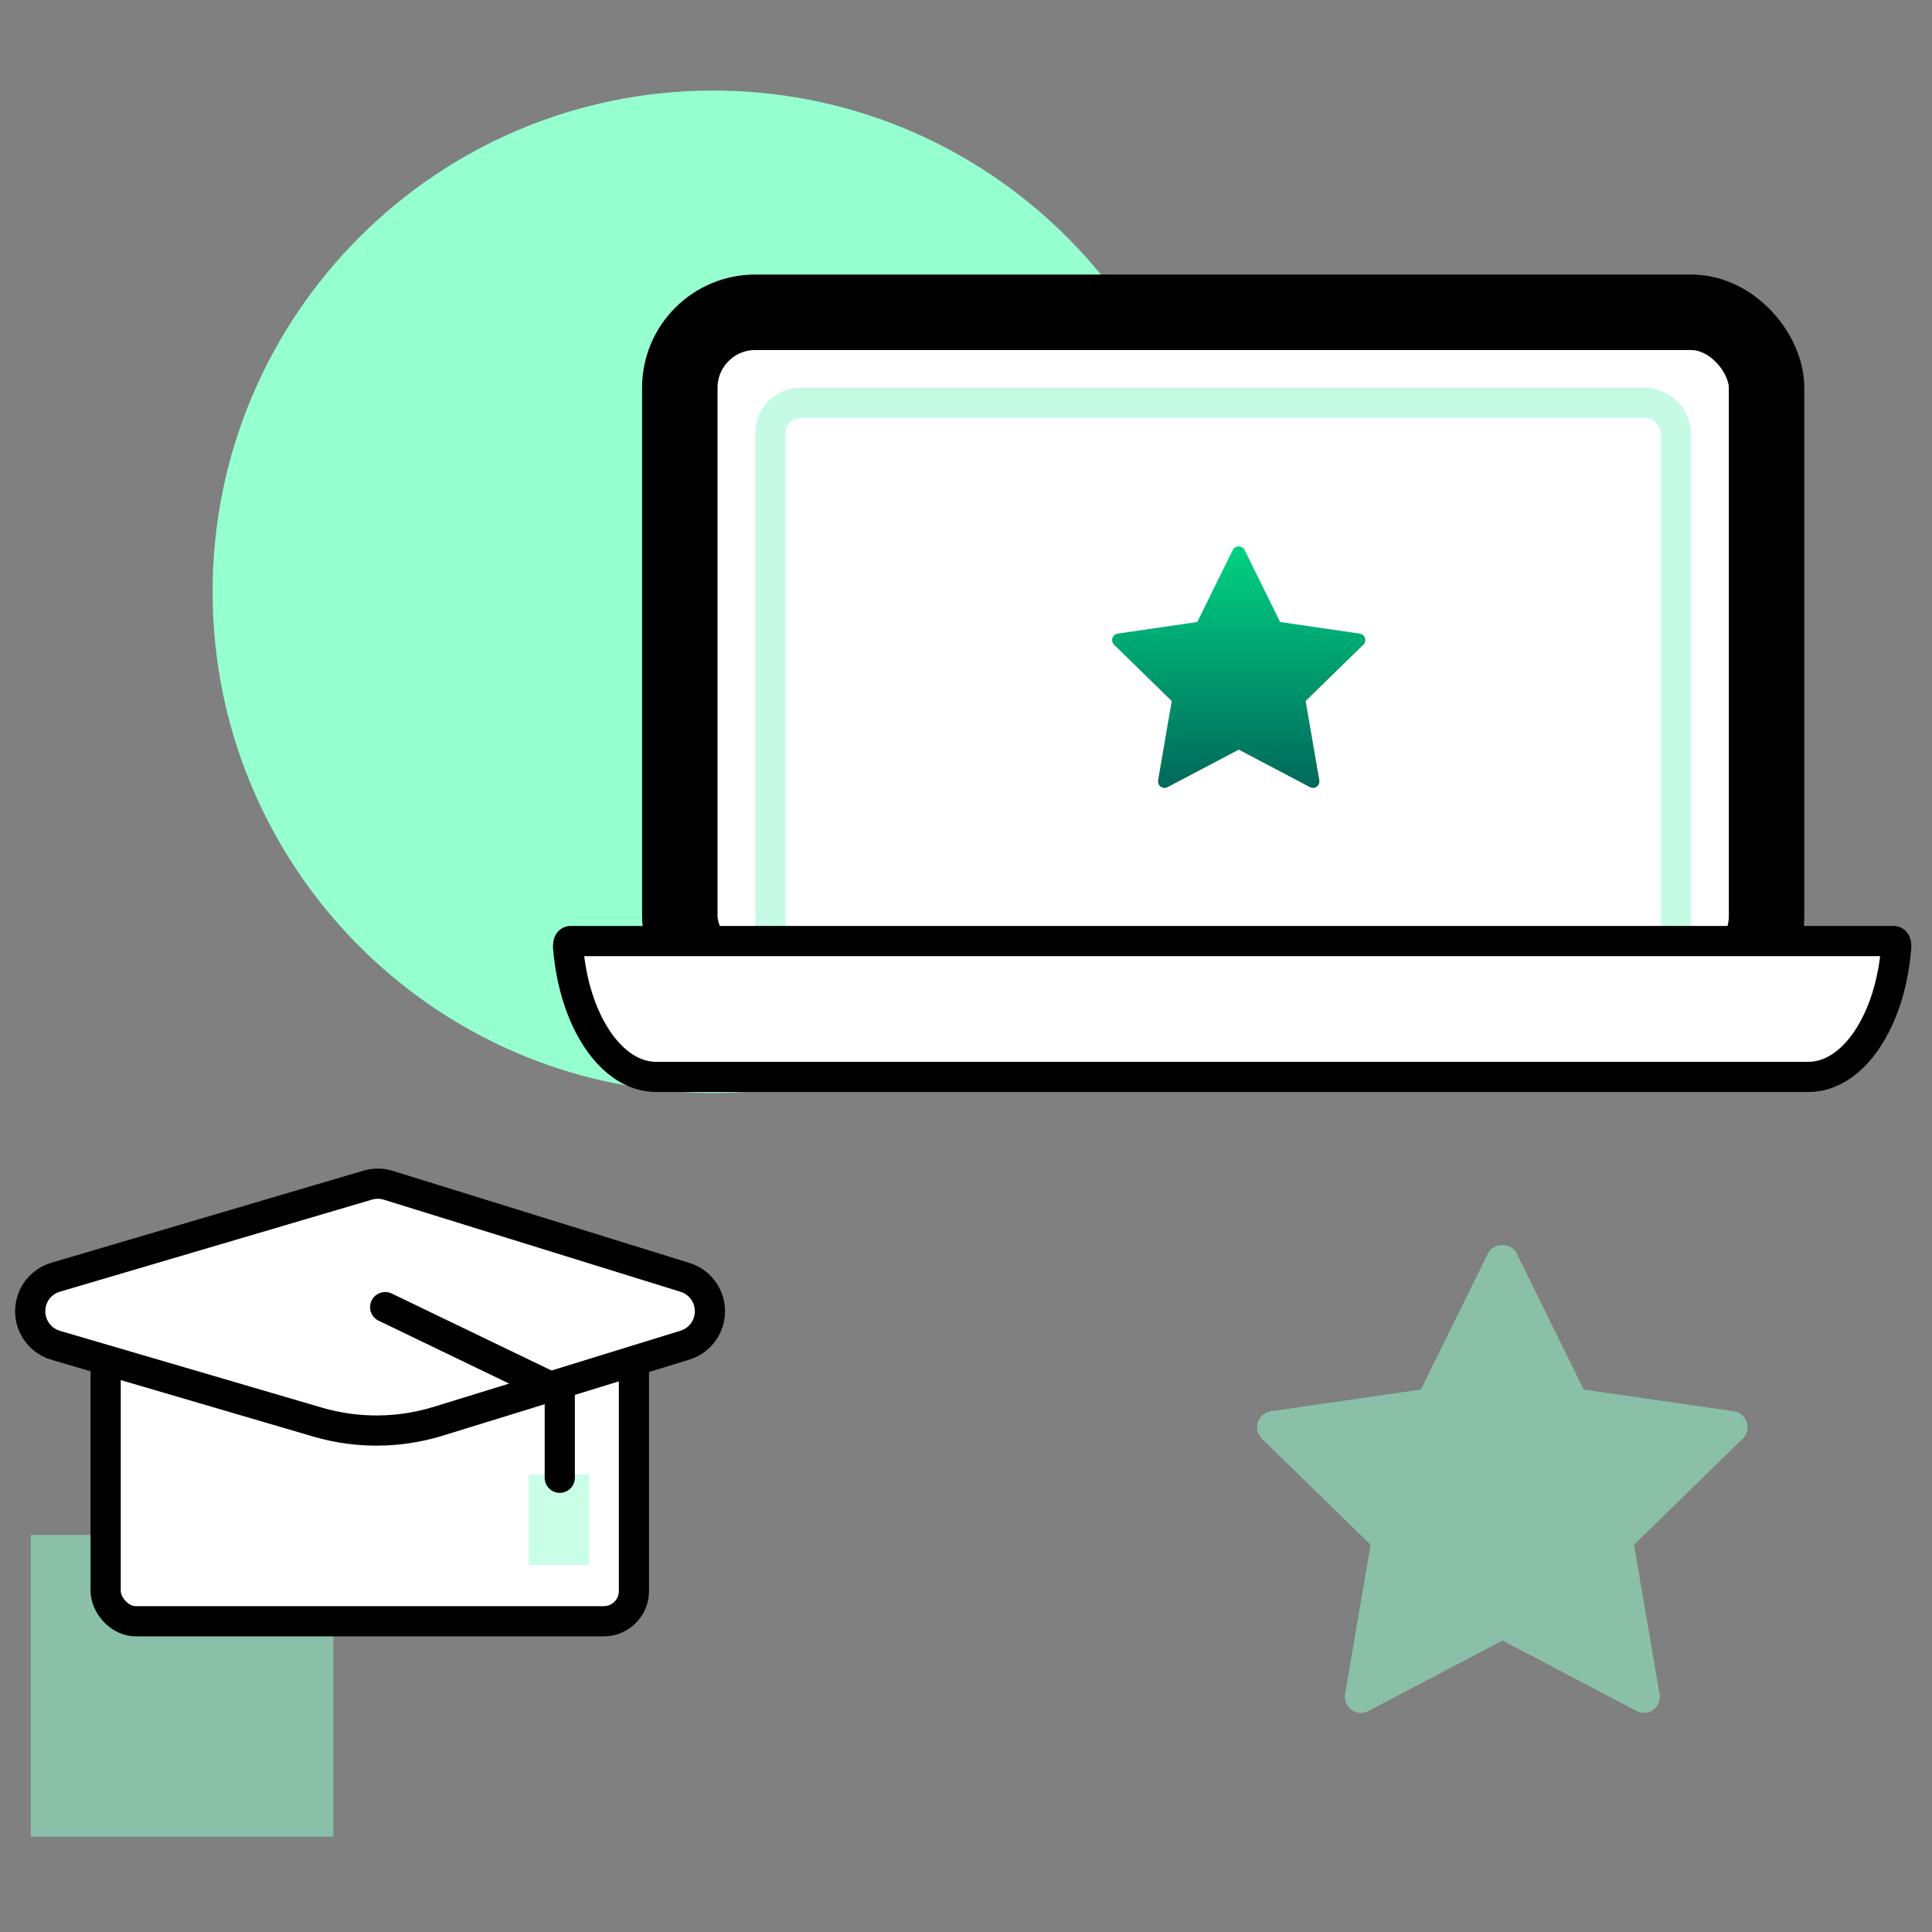 <?xml version="1.0" encoding="UTF-8"?>
<svg width="128px" height="128px" viewBox="0 0 128 128" version="1.1" xmlns="http://www.w3.org/2000/svg" xmlns:xlink="http://www.w3.org/1999/xlink">
    <rect x="0" y="0" width="128" height="128" fill="#808080" stroke="none"/>
    <title>5 成长@1x</title>
    <defs>
        <rect id="path-1" x="0" y="0" width="128" height="128"></rect>
        <path d="M33.169,0 L33.718,0.004 C51.784,0.298 66.34,15.05 66.34,33.207 L66.34,33.138 L66.34,33.276 L66.336,33.756 C66.046,51.66 51.602,66.119 33.718,66.409 L33.169,66.414 L32.621,66.409 C14.555,66.116 0,51.363 0,33.207 C0,14.867 14.851,0 33.169,0 L33.169,0 Z" id="path-3"></path>
        <linearGradient x1="50%" y1="0%" x2="50%" y2="100%" id="linearGradient-5">
            <stop stop-color="#00D382" offset="0%"></stop>
            <stop stop-color="#00685A" offset="100%"></stop>
        </linearGradient>
    </defs>
    <g id="Web" stroke="none" stroke-width="1" fill="none" fill-rule="evenodd">
        <g id="1-首页_L" transform="translate(-1476, -2784)">
            <g id="Contribution" transform="translate(0, 2512)">
                <g id="Group-9" transform="translate(300, 88)">
                    <g id="5-成长" transform="translate(1176, 184)">
                        <mask id="mask-2" fill="white">
                            <use xlink:href="#path-1"></use>
                        </mask>
                        <g id="矩形备份-23"></g>
                        <g id="编组-37" mask="url(#mask-2)">
                            <g transform="translate(2, 6)">
                                <g id="编组-2" stroke="none" stroke-width="1" fill="none" fill-rule="evenodd">
                                    <g id="编组备份">
                                        <g id="编组" transform="translate(98.924, 53.809)" stroke="#B3B3B3">
                                            <path d="M0.549,0.499 C0.416,0.312 0.255,0.184 0.071,0.122" id="Stroke-5"></path>
                                        </g>
                                        <g id="编组" transform="translate(0.039, 95.69)" fill="#96FFCF" opacity="0.502">
                                            <rect id="矩形" x="0" y="0" width="20.049" height="20"></rect>
                                        </g>
                                        <g id="编组" transform="translate(12.085, 0)">
                                            <mask id="mask-4" fill="white">
                                                <use xlink:href="#path-3"></use>
                                            </mask>
                                            <use id="Clip-10" fill="#96FFCF" opacity="0.502" xlink:href="#path-3"></use>
                                        </g>
                                        <g id="编组" transform="translate(0, 14.69)">
                                            <g transform="translate(43.039, 0)" stroke-linejoin="round">
                                                <rect id="矩形" stroke="#000000" stroke-width="5" fill="#FFFFFF" x="0" y="0" width="72" height="45" rx="5"></rect>
                                                <rect id="矩形备份-25" stroke="#C5FBE5" stroke-width="2" x="6" y="6" width="60" height="42" rx="2"></rect>
                                            </g>
                                            <path d="M117.813,50.658 L41.466,50.658 C38.507,50.658 36.009,46.941 35.633,41.986 C35.633,41.892 35.647,41.821 35.675,41.752 C35.702,41.682 35.758,41.658 35.8,41.658 L123.467,41.658 C123.521,41.658 123.564,41.705 123.591,41.752 C123.619,41.821 123.633,41.892 123.633,41.986 C123.273,46.941 120.772,50.658 117.813,50.658" id="Fill-22" stroke="#000000" stroke-width="2" fill="#FFFFFF"></path>
                                            <path d="M84.996,31.512 C84.924,31.512 84.863,31.491 84.791,31.46 L80.072,28.977 L75.353,31.46 C75.209,31.543 75.035,31.522 74.902,31.429 C74.768,31.338 74.707,31.173 74.728,31.009 L75.63,25.754 L71.814,22.028 C71.701,21.915 71.65,21.74 71.701,21.586 C71.752,21.432 71.886,21.319 72.051,21.288 L77.323,20.519 L79.682,15.735 C79.826,15.438 80.308,15.438 80.451,15.735 L82.811,20.519 L88.084,21.288 C88.247,21.309 88.381,21.422 88.433,21.586 C88.483,21.74 88.442,21.915 88.319,22.028 L84.504,25.754 L85.407,31.009 C85.438,31.173 85.366,31.338 85.232,31.429 C85.17,31.481 85.088,31.512 84.996,31.512" id="Fill-26" fill="url(#linearGradient-5)"></path>
                                            <path d="M106.939,92.798 C106.762,92.798 106.608,92.748 106.435,92.671 L97.545,87.997 L88.655,92.671 C88.301,92.875 87.873,92.825 87.543,92.594 C87.215,92.37 87.065,91.962 87.115,91.561 L88.805,81.655 L81.608,74.631 C81.331,74.353 81.207,73.922 81.331,73.544 C81.458,73.163 81.789,72.885 82.193,72.809 L92.138,71.371 L96.583,62.351 C96.94,61.615 98.126,61.615 98.48,62.351 L102.925,71.371 L112.873,72.809 C113.277,72.862 113.605,73.14 113.732,73.544 C113.859,73.922 113.758,74.353 113.454,74.631 L106.258,81.655 L107.951,91.561 C108.024,91.962 107.847,92.37 107.52,92.594 C107.396,92.725 107.166,92.798 106.939,92.798" id="Fill-30" fill="#96FFCF" opacity="0.502"></path>
                                            <g id="编组-33" transform="translate(0, 57.732)" fill="#FFFFFF" stroke="#000000" stroke-width="2">
                                                <rect id="矩形" x="5" y="7.991" width="35" height="21" rx="2"></rect>
                                                <path d="M22.365,0.096 L1.684,6.198 C0.918,6.424 0.319,7.024 0.096,7.792 C-0.082,8.397 -0.008,9.037 0.289,9.58 C0.585,10.123 1.082,10.529 1.688,10.707 L19.039,15.795 C21.652,16.562 24.432,16.542 27.035,15.739 L43.38,10.698 C44.122,10.469 44.702,9.889 44.931,9.148 C45.118,8.545 45.054,7.905 44.766,7.357 C44.478,6.809 43.987,6.394 43.384,6.207 L23.723,0.105 C23.281,-0.032 22.809,-0.035 22.365,0.096 Z" id="Stroke-39"></path>
                                            </g>
                                        </g>
                                    </g>
                                </g>
                                <rect id="矩形" stroke="none" fill="#96FFCF" fill-rule="evenodd" opacity="0.502" x="33.039" y="91.69" width="4" height="6"></rect>
                                <polyline id="路径-18" stroke="#000000" stroke-width="2" fill="none" stroke-linecap="round" stroke-linejoin="round" points="23.519 80.6 35.086 86.173 35.086 91.906"></polyline>
                            </g>
                        </g>
                    </g>
                </g>
            </g>
        </g>
    </g>
</svg>